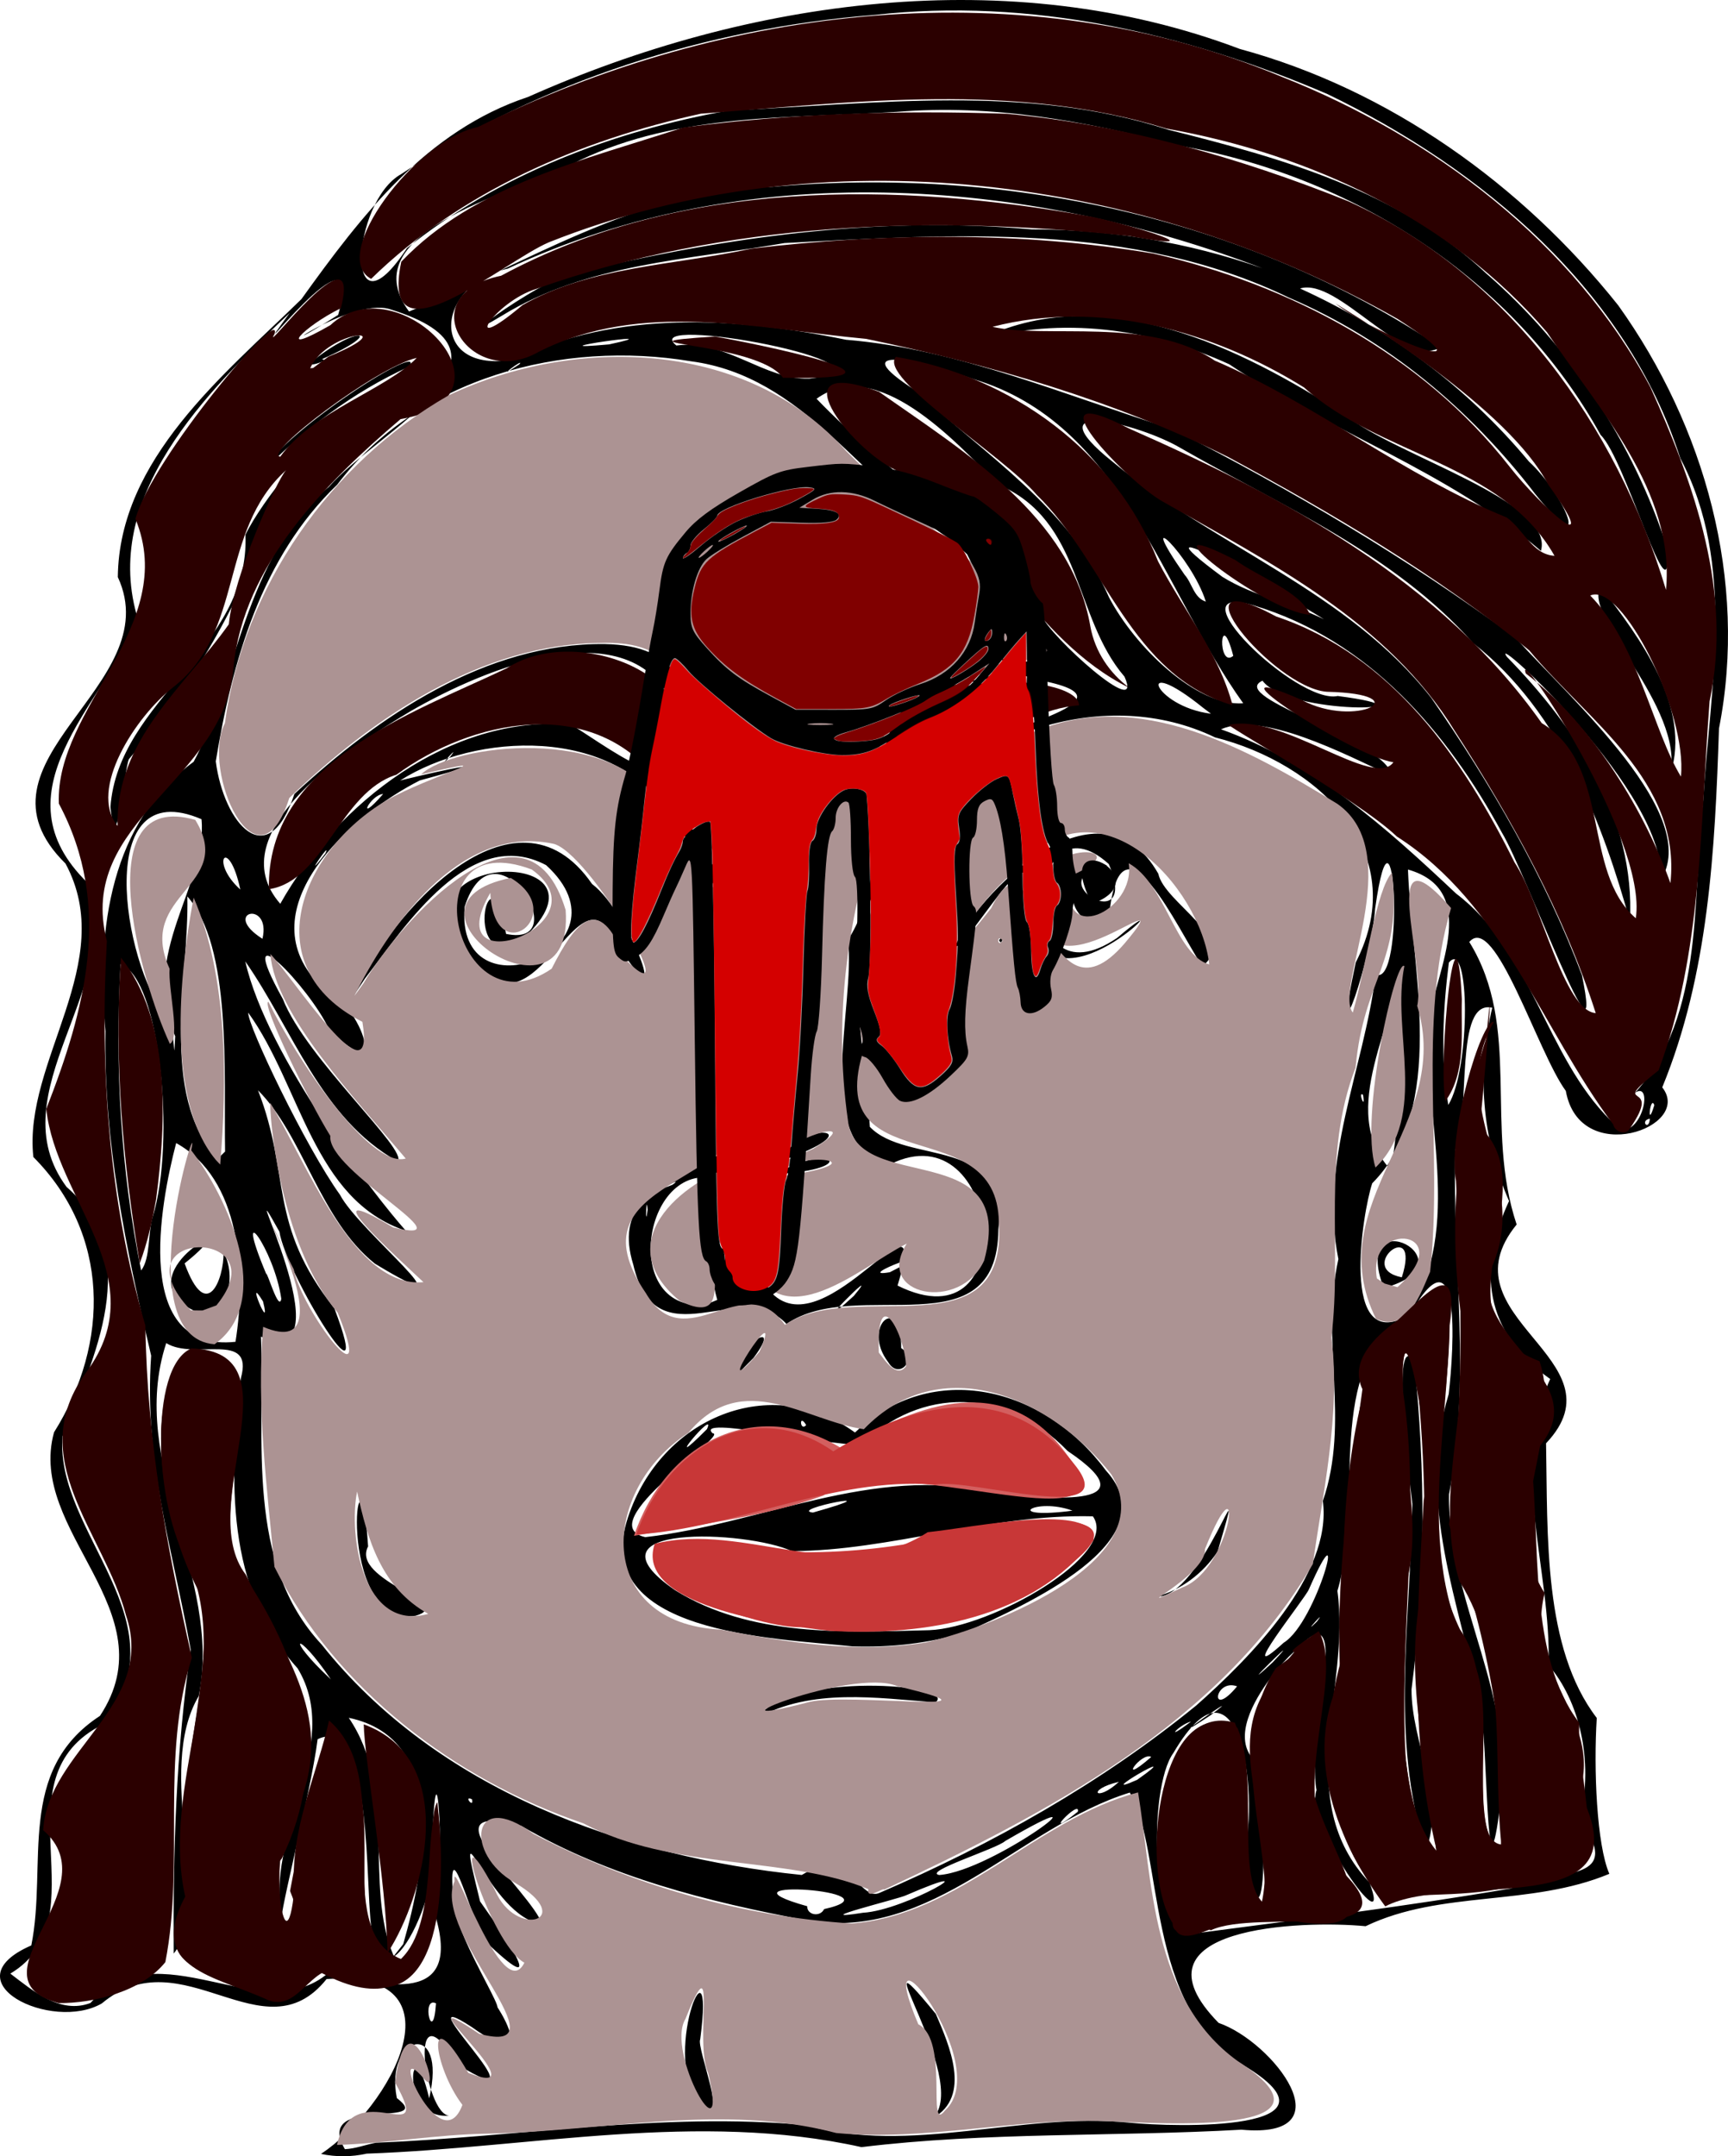 <svg xmlns="http://www.w3.org/2000/svg" width="965.193" height="1203.923"><path d="M244.167 1519.95c39.068-25.988 81.454-103 3.13-97.65-35.208 44.052-80.505-24.06-125.54 13.615-27.905 16.171-85.948-12.067-39.39-32.393 9.137-45.38-8.664-97.495 38.35-128.16 38.645-58.554-41.042-102.826-25.659-158.322 31.474-50.185 31.077-110.87-11.546-153.717-5.841-53.535 47.64-108.779 17.961-163.84-58.57-57.637 57.598-98.888 29.214-159.956.733-66.012 59.254-112.87 102.528-155.163 33.492-46.635 69.719-94.065 126.643-112.929 122.9-54.795 269.283-75.309 397.517-26.798 83.435 22.666 157.662 75.734 211.353 143.131 48.413 67.639 72.53 153.69 56.318 236.267-2.26 67.608-5.673 137.036-31.699 200.4 17.565 22.256-46.18 45.067-53.866 1.973-15.668-21.228-39.632-99.91-53.907-83.148 29.503 47.679 8.208 103.326 26.448 157.75-42.417 52.089 60.943 75.108 16.426 122.167.969 51.362-1.662 114.245 28.325 153.358-1.821 28.413-.039 70.919 7.025 87.02-44.334 18.46-93.858 8.96-136.151 29.247-35.29-3.433-134.976.078-82.092 53.984 30.644 10.598 72.405 65.156 12.714 59.627-70.657 4.014-142.107 1.193-212.183 9.74-91.316-20.329-184.41.372-276.424 3.639-8.356 1.881-17.116 1.917-25.495.159m30.781-6.278c79.922-3.137 160.1-17.288 239.96-9.803 58.569 16.836 120.377-7.45 180.476-1.406 26.25 2.721 125.735 5.036 64.218-31.944-55.811-31.113-44.29-119.844-63.668-152.331-61.711 19.114-110.385 83.552-180.44 71.318-55.403-10.372-110.267-24.179-159.408-52.7-57.138-15.442 5.53 36.904 11.5 54.657-29.348-2.925-50.677-77.729-34.553-12.494 14.993 21.034 39.59 57.523 2.24 21.595-8.634-16.46-21.336-66.752-16.837-19.266 3.7 26.043 49.427 89.401 5.17 37.476 11.33.375 50.633 63.127 4.807 30.354-41.491-27.1 45.964 54.31-8.12 20.779-28.8-47.79-18.022 28.564-4.491 28.613-28.646 3.078-21.376-53.596-11.203-9.594 10.555-44.91-25.097-35.412-18.061-.165 22.753 17.37-47.19-2.414-29.012 28.535 5.981-.277 11.584-2.528 17.422-3.624M585.839 1500c22.053-20.63-43.408-113.21 1.745-58.248 7.299 17.089 20.333 46.061-1.745 58.248m-128.892-7.829c-24.653-23.003 7.786-102.68-.951-36.162-2.328 4.146 16.89 51.774.95 36.162m-148.53-56.308c-8.687-4.197-1.63 24.791 0 0m-193-.197c37.647-42.268 95.35 15.09 132.742-16.686 31.354 6.804 75.48 18.828 59.627-32.925 5.988-21.944 1.14-106.856-1.34-44.102 8.392 27.496-30.804 110.67-34.912 43.59-2.115-26.36-.782-110.874-29.242-97.148-3.78 30.662-24.738 109.954-19.502 101.273-11.4-46.982 34.501-97.702 8.332-140.833-40.346-44.565-38.306-106.048-31.668-162.138 7.337-26.664-25.755-9.547-41.725-19.47-22.028 67.233 31.58 130.056 18.172 197.031-25.025 42.229 8.403 115.878-13.988 143.811-.385-57.8 1.204-112.391 9.5-169.638-10.276-57.03-26.213-105.073-22.103-164.18-13.962-59.596-26.657-119.485-25.52-181.163-5.47-57.582 3.43-117.11 49.244-150.423 23.762-43.749 28.03-114.896 75.468-153.415 27.38-31.606 117.065-73.922 34.05-99.335-22.71-6.885-76.553 33.46-28.805 3.24 17.509-60.347-59.604 43.464-27.03-1.137-46.366 43.972-106.24 102.877-84.569 171.755-20.398 47.475-80.6 95.787-28.146 146.675 21.378 57.79-51.06 116.758-11.96 169.563 43.63 38.133 15.282 95.8-2.245 139.292-4.302 54.203 68.149 103.305 23.009 160.631-61.473 30.07-.164 108.164-52.147 139.333 12.52 9.518 27.835 22.828 44.758 16.4m11.144-667.665c4.353-60.25 78.01-88.549 75.422-152.115 9.73-20.25 42.25-58.303 14.79-16.39-15.907 54.34-45.388 101.546-79.878 141.669-2.723 5.673-6.714 59.107-10.334 26.836m83.856-186.258c13.642-24.562 92.785-74.664 83.077-59.78-31.313 14.173-59.127 35.278-83.077 59.78m29-62.772c25.746-20.79 41.357-16.906 5.23-1.092 5.492.585-11.576 5.636-5.23 1.092m50.692 883.819c12.2-42.636 25.676-114.622-30.424-126.355 27.688 40.69 8.037 92.833 25.126 133.084zm443.542-6.146c58.503-7.727 117.294-14.982 174.974-24.899 29.814-11.852 63.328-2.818 38.69-39.204 8.093-32.716-.764-66.118-17.454-85.484 1.55-53.586-22.166-110.002.9-159.765-37.007-26.325-40.65-61.439-22.992-99.373-15.623-36.034-17.774-72.325-9.378-107.932-21.506-4.97-11.583 58.105-20.771 79.785-1.244 64.048 8.87 128.205-3.367 191.82-1.044 60.638 39.494 115.092 28.005 177.906-7.48 55.53-6.225-39.075-10.483-58.638-11.408-58.542-36.075-114.458-17.7-175.193 2.955-25.29 7.413-97.446-23.086-41.875-47.116 25.229-23.993 102.068-39.092 151.786 7.622 54.172-25.983 116.516 17.933 162.88 13.858 37.038-36.697-33.114-29.588-51.608-6.233-31.883 24.512-123.378-17.34-71.301 23.007-24.129-38.71 29.023-18.596 53.28 8.889 21.234 9.444 123.4-5.436 55.334 10.062-27.237-.018-123.683-38.57-58.1-14.47 19.633-13.16 109.338 13.351 100.58m127.647-46.144c-20.309-63.11-8.317-129.297-7.548-193.597-2.195-18.307-11.791-97.504 1.015-79.901 6.429 61.092 6.403 123.085-1.463 183.55-.12 29.898 19.21 60.773 7.996 89.948m-336.107 32.75c45.635-10.23-67.126-17.763-9.42-1.6-.216 4.949 7.227 6.244 9.42 1.6m21.726 2.033c23.9-1.302 74.488-31.505 24.087-9.765-3.46 1.877-57.768 15.08-24.087 9.765m9.41-11.164c62.937-27.128 123.559-61.215 176.746-104.576 29.347-25.952 76.178-72.873 70.694-114.14 15.419-44.787-1.581-88.955 8.684-135.086-10.94-54.091 14.094-105.626 20.851-158.915 16.716 7.768 10.407-112.989-.323-36.816-1.613 26.386-24.683 94.376-10.822 30.067 31.982-62.347-21.939-111.319-78.624-125.63-61.043-29.361-137.538-2.61-177.274 49.12-10.147 22.936 18.555-9.06-.323 15.146-34.747 43.923-18.288 102.242-15.19 153.184 20.493 21.643 77.537 4.437 71.775 57.278-.474 68.345-78.81 25.69-118.362 52.786-25.142-27.307-72.794 22.02-85.563-33.132-19.54-63.22 82.635-42.297 66.788-105.837 7.185-53.58-15.44-102.825-46.328-145.526-31.822-49.634-108.317-45.809-150.702-18.931 26.708-6.571 60.006-13.33 11.055-.06-38.625 19.438-96.267 71.256-56.974 113.283 23.51 9.162 41.764 61.618 6.077 25.397-10.591-22.978-54.873-69.224-25.64-16.6 12.846 32.98 70.746 84.983 64.01 90.563-42.83-23.955-58.382-73.448-85.01-111.6 12.17 53.538 73.258 132.078 89.707 150.416-51.864-17.247-58.538-80.89-88.063-121.798-.438 7.044 32.05 75 51.273 101.71 10.319 20.086 77.75 73.693 19.48 38.436-31-24.725-39.96-71.582-65.299-96.783 18.511 47.346 5.26 74.605 42.67 121.747 24.143 63.801-27.214-19.654-30.705-42.809-28.154-50.373 40.957 79.236-10.29 58.614 2.236 57.924-8.904 126.107 33.908 171.93 64.349 80.969 168.3 118.492 268.156 128.633 27.005-16.338 32.115 15.396 43.618 9.929m-68.308-97.703c17.997-26.057 112.739-18.796 99.367-8.596-32.984-2.496-68.964-8.029-99.367 8.596m53.036-39.862c-43.86-4.58-147.182-7.097-125.394-72.093 18.484-55.726 79.994-81.316 126.776-47.303 43.462-41.154 105.51-25.574 140.098 21.154 36.441 39.766-46.077 75.47-78.205 90.333-20.435 6.239-41.953 8.643-63.275 7.909m42.862-9.035c34.645-1.369 106.44-42.082 91.402-63.573-57.276-1.458-112.747 19.232-168.092 19.428-25.359-11.69-119.567-15.548-65.358 21.772 42.065 26.22 94.402 23.62 142.048 22.373m-56.237-46.973-4.975-.01zm-102.39-4.973c64.66-7.298 127.46-40.525 193.322-24.988 27.489 3.124 92.442 10.39 42.565-23.15-34.59-35.889-82.25-35.745-115.24-3.402-22.032.031-93.584-16.392-83.02-6.446 10.013.42-68.9 50.613-37.627 57.986m93.627-13.728c49.111-13.806-14.397-1.727 0 0m42.769.75h-2.95zm102.23-1.825c-20.78-7.548-38.989 4.522-2.873.389zm-86.25-6.182-2.44.048zm-117.921-39.313c6.022-13.05-28.021 28.055 0 0m63.672 5.975c-2.414-3.927-2.414 3.927 0 0m40.5-11.37-7.19 6.04zm-48.75 3.12c-4.167-7.078-3.485 3.992 0 0m-218.25 106.483c-46.3 6.67-31.4-114.606-26.44-38.728-10.054 18.848 49.947 32.092 26.44 38.728m413.5-10.58c26.271 1.254 53.19-88.91 34.54-25.262-8.044 12.1-20.409 21.557-34.54 25.263m-233-124.995c-1.773-15.383 25.795-31.653 8.315-8.375zm83.63-5.96c-15.526-20.252 7.335-39.378 7.191-7.92 9.522 5.846-1.206 17.99-7.191 7.92M262.17 873.671c19.857-45.786 90.236-125.358 133.419-62.776 21.637 16.127 47.26 87.3 11.45 29.31-20.82-40.115-44.724 65.74-80.572 9.038-48.146-56.98 87.326-60.5 30.998-8.181-35.416 23.884-19.593-57.446-9.93-2.315 39.681 8.319-6.496-66.787-23.097-15.238-5.83 63.612 96.268 23.124 45.467-23.159-42.357-22.416-78.281 33.539-101.221 63.407zm474.246-16.89c-13.65-20.423-44.645-89.314-51.64-31.403-24.472 24.624-32.071-41.167-1.445-24.65-40.615 7.155 19.085 41.49.86-.99-46.202-41.83-53.817 81.195 4.726 41.21 44.354-37.794-40.894 53.35-48.613-14.687 4.369-54.89-25.981 9.586-45.694 24.838 17.78-38.46 85.039-102.576 117.26-45.94 3.307 16.199 44.526 36.449 24.546 51.622m-113.5-14.531c3.156-4.357 1.539 4.13 0 0m-132.174 527.592-6.917-1.763zm98.752-5.631c30.1-2.144 102.043-56.905 36.844-18.976-4.539 4.275-46.29 17.204-36.844 18.976m77.422-35.35c1.805-7.857-22.526 17.912 0 0m-338.397-6.907c-5.16-2.49 1.26 5.525 0 0m361.347-9.777c-18.534 4.362-12.88 11.913 0 0m10.19-1.114c30.364-21.448-27.302 12.089 0 0m7.86-12.755c-5.446-3.224-19.963 17.375 0 0m22.265-19.8c-6.767 1.7-16.171 12.327 0 0m10.84-3.458c25.138-19.188-34.887 22.903 0 0m14.86-16.18c-12.739-4.608-15.686 18.9 0 0M249.703 1255c-19.427-28.72-26.253-24.403 0 0m525.952-9.422c21.866-23.253-25.372 23.377 0 0m6.245-11.065c18.768-11.521 36.947-81.797 14.056-29.768-1.859 4.834-43.213 56.278-14.056 29.768m18.516-11.763c6.73-8.831-9.619 9.561 0 0m-604-156.25c6.182-38.607 2.758-91.112-33.14-110.957-8.888 33.944-24.727 117.11 33.14 110.957m-27.545-19.885c-31.194-20.696 37.098-54.4-.876-23.895 12.417 34.105 21.975 8.473 21.761-6.077 8.656 14.89.307 44.647-20.885 29.972m682.21 5.385c32.27-49.967 7.862-111.936 12.138-166.806 4.714-26.92 28.078-71.015-11.908-82.38 2.189 56.724 22.096 132.702-19.963 175.192-5.466 16.357-18.283 95.376 19.733 73.994m-13.298-15.522c-19.27-50.99 51.983-14.113 0 0m10.097-5.978c11.162-34.896-26.54-5.232 0 0m-636.085 13.465c-10.642-17.464 5.128 20.293 0 0m329.983-3.079c18.29-21.832-30.563 27.888 0 0m-76.263 2.223c-11.911-41.534 25.044-38.75 30.447-3.817 30.71 31.418 89.817-67.536 70.25-4.18 71.468 35.473 57.85-98.73-4.171-67.691-44.69-8.627-18.965-89.218-23.517-125.291 26.443-41.305 5.686-98.408 32.502-132.777 28.018-16.45 57.412-6.293 53.386-24.987 60.555 15.563-11.734-51.567-28.836-66.003-49.403-31.735-81.73-91.027-144.66-99.31-71.829-11.965-152.258 8.898-197.692 68.888-42.333 40.575-58.605 98.394-67.82 154.477 4.44 34.52 28.984 63.434 43.925 18.207 46.956-43.535 107.098-84.414 173.288-83.72 84.618 1.756 14.884 95.1 68.58 129.967 31.085 49.361 38.956 123.882-1.15 170.412-44.639-19.082-60.946 72.705-11.207 68.55zm32.9-70.293c30.728-18.228 47.838-2.46 0 0m3.929-8.993c7.68-19.046 48.557-17.99 7.336-1.454 3.169-1.215-15.231 6.2-7.336 1.454m-280.34 78.677c-3.959-27.901-27.54-59.478-8.42-13.884.52-1.473 7.073 21.567 8.42 13.884m339.912-14.843c35.463-17.774-22.373 3.909 0 0m-411.572-31.5c12.615-41.682 4.026-132.565-18.146-140.548-3.194 56.918.114 115.368 11.51 171.08 5.37-6.974 3.665-21.59 6.636-30.532m320.072 21.865c-5.382-7.61-3.283 15.213 0 0m-43.819-25.202c-.674-10.57-1.462 12.39 0 0m4.946-11.32c3.163-4.585-7.088 6.406 0 0m9.008-2.71c7.78-5.537-13.501 5.668 0 0m400.887-8.552c8.982-35.035 1.982-131.99 6.438-120.226-2.294 38.053-36.646 87.007-6.438 120.226M190.6 960.27c-.76-44.635 3.825-114.207-21.067-142.44 1.039 45.89-16.112 109.78 16.758 146.671zm783.721-12.692c11.331-5.213 13.186-33.681-1.517-14.607 45.114-43.12 36.85-111.83 43.424-168.632 3.794-63.683 18.597-131.716-12.824-191.233C973.36 479.34 892.445 411.468 806.4 369.862c-79.496-34.145-166.154-53.988-252.954-44.22-93.2 7.38-186.826 36.785-264.392 88.827-28.18 15.597-32.233 95.147 3.128 41.427 51.028-41.084 115.768-65.57 179.778-76.858 81.817-3.675 165.88-15.055 245.547 10.726 63.423 15.9 128.66 34.14 177.575 80.281 46.748 40.6 82.364 94.932 101.102 153.521 2.729 44.508-23.209-49.85-37.263-63.41-48.36-87.63-139.241-145.036-236.764-161.783-51.16-13.55-103.136-22.956-156.313-18.604-59.766 3.643-121.616.643-176.998 26.968-32.321 17.466-129.287 38.651-95.503 84.507 62.202-24.719 127.81-68.71 201.806-69.5 129.876-11.801 265.193 16.527 374.337 89.427-20.52 12.91-57.229-39.242-78.456-32.783C840.516 500.899 884.03 533.133 918.88 575c20.679 19.016 35.663 58.078 3.495 18.095-36.453-47.505-82.468-85.995-137.62-109.635-87.443-42.322-187.606-35.426-281.694-30.43-53.65 9.393-110.2 11.398-157.816 40.549-35.298 21.512 36.986-32.525 55.107-27.13 78.948-18.005 159.79-28.33 240.825-21.062 44.032.004 87.28 7.184 128.865 21.719-133.323-51.143-289.942-61.652-421.495.19-41.162 9.021-44.318 59.04 3.27 50.741 58.218-27.728 123.992-23.65 185.618-11.022 62.498 5.11 122.239 31.165 182.388 49.871 66.591 34.043 131.413 72.275 191.461 116.47 31.9 35.215 104.658 99.555 81.01 135.598 5.359-47.228-96.59-140.452-85.79-124.968 38.948 39.832 71.828 89.954 68.809 147.78-14.866-53.513-38.431-116.965-87.661-155.426-44.253-49.975-106.952-76.495-163.604-109.021-22.543-13.316-84.078-29.074-37.415 8.055 56.77 47.102 130.914 71.844 177.667 131.569 33.33 48.165 63.422 99.732 84.19 154.891 13.45 65.224-31.569-57.99-44.644-79.521-30.586-56.278-74.393-107.646-138.627-126.959-47.27-14.065 24.04 55.546 46.867 50.57 62.708 8.148-27.143 11.48-42.029-8.547-20.389 9.367 69.15 32.68 72.406 53.353-27.262-12.813-72.53-36.399-95.577-26.215 51.598 18.44 91.878 54.594 131.255 91.67 43.04 32.619 49.7 90.49 86.53 126.895zm23.512-197.872c7.898-37.642-49.126-88.209-38.948-104.662 21.86 27.982 51.078 67.524 38.948 104.662M925.59 624.905c-51.604-44.409-117.908-66.6-174.138-104.22-43.482-19.95-94.185-27.014-140.536-13.193 69.115-35.084 146.853 3.77 205.762 41.82 27.677 22.424 116.84 47.939 108.912 75.593M872.11 944.519l-.067 2.952zm114.307-2.583c-5.81 1.036-.485 7.265 0 0M824.079 939l-.048 2.44zm49.747-4.75c12.488-20.002 12.198-93.986.324-79.465-3.306 26.192-4.694 53.38-.324 79.465m115.09.125c-2.149-6.327-4.517 14.837 0 0m-162.705-5.769c-3.13-2.461 1.63 9.878 0 0m-663.466-32.73c-20.427-45.86 18.204-84.483 14.688-121.153-60.745-26.154-44.266 80.058-19.534 110.69 5.269 6.094 3.805 30.302 4.818 10.938zm48.73-54.387c5.162-21.945-23.674-15.053 0 0m9.951-19.548c31.977-56.809 95.12-105.348 162.255-100.16 25.28 15.364 73.34 54.688 59.164-6.567-22.535-60.734-107.628-24.452-148.306-1-31.893 19.015-108.424 67.314-73.113 107.727M199.122 814c-6.56-30.556-17.626-15.902 0 0m47.519-20.161c4.15-8.83-14.59 18.966 0 0m350.776-50.74c13.612-19.035 112.748-34.083 46.504-46.32-43.865-18.201-113.538 51.476-70.996 67.764 8.014-7.298 14.466-16.618 24.492-21.445m-318.527 17.55c-7.15.28-15.827 18.083 0 0m37.527-20.899c6.73-8.831-9.619 9.561 0 0m306-7.5c1.197-4.299-7.194 5.777 0 0m114.405-19.795c-38.777-31.274-28.095-.72 4.467 3.37zM759.3 710c-45.409-63.232-67.414-156.415-150.923-181.097-25.851-9.306-75.916-21.451-31.219 7.029 38.442 35.985 85.247 64.847 107.188 114.923C698.722 678.438 733.18 711.88 759.3 710m-66.31-14.864c-28.692-33.341-23.144-87.102-70.6-107.291-24.565-24.911-67.803-72.202-101.416-47.885 40.359 41.913 90.283 73.915 125.812 121.089 3.714 10.744 57.614 59.647 46.204 34.086m60.746-11.636c-7.563-28.852-8.958 7.545 0 0m50.68-20.419c-20.94-13.197-114.934-66.772-56.726-23.67 17.593 10.9 38.346 14.685 56.726 23.67m-66-9.864c-8.273-25.848-41.163-56.872-11.822-14.921 4.164 4.607 5.098 12.828 11.822 14.92m-221.5-124.48c60.45-7.555-97.402-36.947-74.245-18.514 27.69-3.512 49.226 19.344 74.245 18.513m-162-7.962c4.07-4.704-16.922 11.26 0 0m50.198-11.17c40.772-8.714-48.445 4.398 0 0" style="fill:#000" transform="translate(-64.88 -317.314)"/><path d="M833.467 1053.699c-32.35-65.498 43.529-107.882 23.014-174.746 5.14-23.716-22.883-102.528 18.903-54.65-19.041 64.37-4.324 135.727-11.695 203.1-5.115 11.84-12.73 34.361-30.222 26.296m11.996-17.712c35.074-31.554-17.352-38.583-11.51-4.85l4.383 2.854zM185.571 965.114c-31.785-37.796-16.816-124.012-12.519-146.6 19.457 45.03 18.56 103.498 14.83 149.04z" style="fill:#ac9393;stroke-width:.899" transform="translate(-64.88 -317.314)"/><path d="M184.727 1067.877c-49.988-3.778-6.902-137.308-13.03-108.277 20.222 25.955 46.77 84.12 13.03 108.277m1.024-21.713c35.958-43.936-58.101-43.486-14.264 2.798l6.483.054zM159.771 900.15c-16.665-35.7-46.507-142.313 14.177-125.06 22.936 37.311-33.578 40.886-14.33 83.13-.897 11.312 6.119 38.542.153 41.93M833.176 969.204c-9.11-27.814 11.259-117.377 16.134-112.456-7.464 36.362 13.706 83.498-16.134 112.456" style="fill:#ac9393;stroke-width:.899" transform="translate(-64.88 -317.314)"/><path d="M565.44 744.362c-11.234-57.492 102.411-52.215 102.14-33.196-38.094 2.278-85.185 47.266-102.372 52.835zM695.881 701.492c-54.865-26.975-78.744-90.946-130.975-121.859-25.113-12.002-66.491-64.78-9.089-43.59 47.361 33.423 107.418 69.525 118.116 131.116 2.482 13.829 10.69 26.09 21.948 34.333" style="fill:#2b0000;stroke-width:.899" transform="translate(-64.88 -317.314)"/><path d="M753.338 711.091c-57.046-16.777-70.953-80.236-109.434-117.54-18.505-21.883-89.11-65.582-78.576-76.997 64.221 10.84 122.226 52.666 146.355 114.108 13.8 26.583 34.035 51.395 41.655 80.43" style="fill:#2b0000;stroke-width:.899" transform="translate(-64.88 -317.314)"/><path d="M965.977 945.18c-40.266-53.745-61.621-122.891-120.88-160.798-21.832-21.017-100.993-64.707-93.355-62.394 29.587-6.374 80.523 36.147 91.442 20.932-23.08-3.331-112.113-61.584-51.125-34.74 30.17 16.164 66.578-3.382 13.924-4.622-30.234-2.197-89.218-74.81-28.296-42.034 64.856 21.764 104.103 79.05 133.146 137.288 15.283 23.196 27.418 82.758 45.369 84.169-17.91-55.8-46.652-107.863-78.645-157.377-37.508-61.128-102.988-93.988-163.152-128.2-20.378-11.335-76.907-70.856-18.78-40.779 86.635 38.163 174.512 85.278 230.398 164.422 39.391 23.972 22.105 82.466 52.55 108.964 6.873-44.384-68.078-155.521-61.401-136.631 38.265 29.132 67.234 79.09 80.74 117.042 6.133-57.094-46.394-90.94-78.855-129.978-51.658-42.142-109.685-76.38-168.333-108.057-63.557-31.449-133.031-51.563-202.044-65.874-60.658-5.58-125.566-21.883-182.927 7.266-38.428 22.005-72.64-31.984-20.984-42.503 100.33-54.138 220.905-52.763 330.37-32.856 24.14 5.122 71.148 19.853 20.715 10.708-110.68-11.954-225.598-8.005-331.164 29.386-24.18 7.353-43.635 39.223-7.94 9.145 38.053-21.682 85.158-22.204 128.057-31.551 74.242-8.772 150.326-9.615 224.159 2.768 76.474 17.239 150.153 56.488 199.025 118.901 17.98 23.024 53.416 54.325 21.66 10.129-22.377-42.847-104.232-92.085-118.843-101.156 21.504 17.142 91.947 45.647 34.737 8.66-141.343-80.114-321.25-103.599-474.067-42.81-25.569 10.839-95.111 70.89-82.45 10.829 40.945-42.955 102.755-56.935 157.406-74.875 59.605-7.896 120.49-9.767 180.74-7.712 65.572 6.067 130.051 24.46 190.975 48.917 88.981 40.44 149.7 125.107 177.291 216.928 5.138-55.008-37.745-101.047-66.495-143.889-53.974-62.935-132.03-99.422-212.557-113.69-84.486-26.117-173.61-14.834-260.007-8.314-67.531 14.79-133.963 43.202-184.198 92.218-23.945-12.796 24.744-77.723 59.603-84.746 137.773-68.332 304.808-88.281 449.143-28.016 84.149 33.286 162.956 92.595 205.832 173.36 24.71 54.892 45.991 114.387 33.02 175.3-5.314 69.037-3.935 140.234-28.495 206.047-29.839 23.588 3.722 3.948-16.07 32.508-2.269 4.128-8.495 1.678-9.239-2.286m37.804-194.266c3.656-35.419-32.883-109.122-50.65-101.08 26.535 26.973 35.22 75.99 50.65 101.08m-70.618-123.277c-29.456-51.944-97.704-55.86-139.873-93.973-51.104-31.782-114.497-49.275-174.02-33.881 29.807 6.938 87.315-5.905 124.108 18.866 56.833 24.392 105.855 64.313 163.024 87.577 9.302 6.41 14.288 20.771 26.761 21.41" style="fill:#2b0000;stroke-width:.899" transform="translate(-64.88 -317.314)"/><path d="M796.574 660.565c-25.825-1.59-99.487-60.242-41.57-30.49 12.434 9.118 36.76 17.889 41.57 30.49M502.214 528.23c-14.356-20.353-103.077-18.764-38.105-23.034 19.149 3.292 127.39 24.866 38.105 23.035M215.1 813.802c-1.667-70.484 79.777-98.153 132.752-123.33 43.73-28.571 131.047 13.411 83.168 61.091-36.622-45.94-102.561-32.534-144.677-1.713-31.764 9.955-40.225 59.28-71.243 63.952M719.84 1391.113c-19.859-32.109-6.124-130.902 36.192-109.104 12.884 29.712-2.11 85.923 15.767 98.869.323-43.082-20.85-91.578 5.76-132.22 25.008-17.536-7.194.24 23.877-20.56 16.153 27.566-22.597 96.968 14.013 135.014 40.265 40.52-48.3 19.55-74.307 32.003-3.82-3.66-21.201 6.495-21.303-4.002" style="fill:#2b0000;stroke-width:.899" transform="translate(-64.88 -317.314)"/><path d="M720.326 1390.661c-16.72-35.29-7.73-123.71 34.29-111.488 13.776 33.04-2.362 82.32 14.503 102.645 11.703-46.577-27.116-92.86 11.321-131.875 34.198-51.431 25.585 20.313 17.172 45.306-10.881 38.996 64.9 109.768-13.158 94.02-22.105-16.236-61.214 25.035-64.128 1.392" style="fill:#2b0000;stroke-width:.899" transform="translate(-64.88 -317.314)"/><path d="M838.638 1381.733c-26.572-35.896-46.09-84.174-25.075-127.214-2.99-54.343 4.86-107.458 12.322-161.566-13.132-27.612 41.664-50.98 48.219-55.02 3.674 69.956-22.417 143.09 14.32 208.855 12.652 26.334-4.992 98.093 15.05 100.42-5.131-49.424 4.341-102.692-23.479-147.198-15.111-49.789 7.949-100.905.54-151.641-6.657-51.509-1.47-101.84 14.447-151.245 7.148-72.67-6.078 88.079-4.244 48.825 39.95 34.73-27.656 108.473 34.077 131.392 13.759 42.086-23.383 88.818 2.835 129.46-11.533 46.92 32.501 69.305 19.517 111.252 38.49 73.88-70.45 43.752-108.529 63.68m28.82-30.698c-15.708-64.578-11.056-130.67-7.361-196.167 6.685-22.912-13.704-125.773-11.522-60.614 10.262 68.342-2.633 136.788 1.499 205.162 2.182 17.993 5.585 37.172 17.383 51.619" style="fill:#2b0000;stroke-width:.899" transform="translate(-64.88 -317.314)"/><path d="M837.421 1377.567c-35.46-39.57-36.124-93.832-21.135-141.31-3.182-57.144-.506-120.935 20.872-174.552 17.517-13.013 43.902-50.56 37.433-4.416-.625 56.931-20.117 115.131 5.732 169.744 24.615 34.425 1.954 110.787 22.592 124.074 5.669-62.528-9.094-123.51-28.67-182.669 8.035-63.27 7.447-127.682 3.877-191.768-4.915-26.195 14.254-90.38 21.162-88.799-27.747 48.357 22.937 89.597-2.654 140.097-7.718 42.006 64.914 61.182 23.343 102.308 5.704 49.888-1.768 111.238 27.014 148.975-1.885 37.499 24.44 93.476-29.525 88.401-26.112 10.166-58.662 5.756-80.04 9.915m29.774-25.592c-4.319-50.185-19.492-99.423-7.388-150.073 2.168-47.54-.485-95.226-6.58-142.399-16.5 44.215 8.542 92.665-2.122 139.282-3.22 51.773-8.217 106.32 12.894 155.265l2.593-1.683zM872.205 932.18c-4.198-22.57 6.04-123.898 9.212-56.872-.557 18.921 2.51 40.676-9.212 56.873M97.614 1435.73c-51.503-13.942 29.547-63.703-8.639-96.565 2.673-44.605 63.237-69.62 46.32-119.847-12.08-46.18-58.062-87.788-21.86-136.352 38.05-52.022-17.42-95.79-22.705-146.498 21.484-54.99 37.564-113.247 7.027-170.456-2.24-53.672 67.44-99.224 42.76-159.006 9.322-33.913 82.222-120.169 77.752-103.275-8.601 14.447 49.091-62.432 37.015-14.336-20.828 10.21-37.469 27.65-5.878 9.476 37.682-35.171 110.774 40.215 39.204 52.464-42.02 35.747-87.759 81.566-93.298 138.393-4.579 63.904-88.2 85.412-70.735 153.007-4.052 72.315 1.13 145.115 21.494 214.664 1.055 65.432 11.804 122.831 25.979 185.47-17.682 56.158-3.907 114.18-14.811 169.988-12.875 16.144-39.854 23.08-59.625 22.873m32.953-657.268c-1.287-48.195 37.998-78.26 62.126-112.607 2.601-26.744 26.448-79.825 31.975-86.02-37.915 34.339-22.82 90.102-63.311 121.398-20.489 16.06-47.485 56.93-30.79 77.229m90.835-206.144c18.179-25.212 59.38-37.607 76.26-55.189-22.708 5.253-86.462 53.835-76.26 55.19m26.922-55.866c44.019-17.968-.364-15.32-10.188 6.46l1.635-.13zM281.307 1407.773c-.546-39.216-12.97-108.567-13.25-127.678 54.174 19.784 33.829 96.26 13.25 127.678" style="fill:#2b0000;stroke-width:.899" transform="translate(-64.88 -317.314)"/><path d="M214.702 1434.102c-29.791-13.802-67.984-17.274-46.375-57.865-13.96-62.638 27.348-127.42 1.814-186.402-18.888-29.89-22.487-109.495 1.652-119.623 61.464 1.857.947 88.108 30.396 126.317 21.977 46.2 51.298 80.542 27.973 132.778-17.33 17.447-5.855 95.354-.788 42.276-3.008-31.32 13.253-65.744 19.277-93.628 38.77 33.242-.62 116.726 40.166 133.145 21.078-19.977 12.584-75.673 20.682-82.965 4.954 41.2 2.953 128.47-59.015 88.663-13.548 2.073-20.326 23.134-35.782 17.304" style="fill:#2b0000;stroke-width:.899" transform="translate(-64.88 -317.314)"/><path d="M211.107 1431.925c-23.478-14.163-64.523-13.347-41.558-50.623-11.025-58.347 13.018-114.208 9.379-170.214-23.573-38.928-36.86-116.764-6.403-139.89 58.858 2.53-.02 90.147 29.853 127.461 31.9 48.191 46.924 100.748 19.847 156.468-21.44 24.384 21.1 57.798 4.67 18.023 5.195-26.91 23.17-133.53 37.62-59.944 11.344 27.033-9.207 106.51 26.48 99.034 17.486-21.148 12.527-81.728 18.172-88.695 5.316 50.222 2.9 131.247-64.877 95.223-10.174 5.817-19.636 22.106-33.183 13.157M142.938 1022.614c-9.492-56.24-14.487-113.835-10.48-170.62 27.67 34.901 25.507 90.725 19.576 135.165-2.158 12.009-4.761 24.019-9.096 35.455" style="fill:#2b0000;stroke-width:.899" transform="translate(-64.88 -317.314)"/><path d="M419.006 1174.818c17.482-52.033 68.045-78.26 116.03-48.78 42.916-25.213 93.366-44.942 128.005 6.645 34.397 50.381-103.84-7.907-138.261 19.664-33.439 12.124-70.503 16.09-105.774 22.47" style="fill:#d35f5f;stroke-width:1.271" transform="translate(-64.88 -317.314)"/><path d="M528.957 1227.938c-31.521-3.455-110.13-14.739-98.354-48.668 50.846-12.658 103.833 24.985 152.453-6.454 25.942-2.702 94.437-17.174 92.637 4.472-34.163 43.773-94.541 53.541-146.736 50.65" style="fill:#c83737;stroke-width:1.271" transform="translate(-64.88 -317.314)"/><path d="M515.61 1225.662c-25.128 3.41-125.003-33.925-63.406-47.924 55.395 11.12 107.87 6.693 161.156-7.257 27.383-4.91 95.279-11.664 43.915 24.258-39.404 31.537-93.241 35.946-141.665 30.923M420.277 1174.138c16.935-48.7 65.197-77.701 110.024-46.465 44.061-27.012 97.347-41.067 134.548 7.06 29.077 35.604-57.8 7.533-77.81 11.469-57.274-4.285-109.756 24.064-166.762 27.936" style="fill:#c83737;stroke-width:1.271" transform="translate(-64.88 -317.314)"/><path d="M444.408 1043.56c-41.879-34.726 6.785-70.037 35.047-76.667 34.45-59.658 16.195-137.182-26.402-187.898-12.98-38.13 15.484-105.173-52.362-102.68-66.84.36-127.624 41.599-174.226 86.555-17.622 55.471-49.625-15.245-35.974-41.74 10.32-76.19 58.823-145.226 125.054-183.117 71.102-33.51 166.757-31.037 222.021 31.182 37.299 37.637 83.91 65.757 112.14 111.206-5.142 12.902-41.038-2.849-22.518 11.675-46.11 2.898-85.235 28.685-69.658 78.864-18.857 55.528-27.426 113.169-19.044 171.738 4.327 42.715 95.099 8.248 76.124 78.398-13.143 29.137-61.835 19.82-43.26-9.38-26.823 13.358-77.068 60.447-90.792-2.136-34.635-10.257 3.132 53.382-36.15 34m57.238-69.496c62.549-9.04.2-15.21 0 0m17.522-15.372c34.733-21.298-25.903-2.276-14.158 6.12l5.872-2.296z" style="fill:#ac9393;fill-opacity:1;stroke-width:1.271" transform="translate(-64.88 -317.314)"/><path d="M549.93 1372.148c-44.342-18.693-109.863-10.295-159.22-36.787-71.706-24.35-138.483-75.115-172.527-143.191-4.187-44.527-10.125-89.264-6.326-134.033 54.794 23.36-21.973-107.186 17.092-32.145 4.267 22.852 46.823 78.71 24.558 24.266-29.933-35.367-37.476-99.755-37.74-117.27 20.277 33.249 46.655 103.848 85.637 100.211-14.398-13.679-65.757-59.732-16.89-30.535 44.202 10.543-37.298-31.525-35.119-51.113-12.103-19.431-38.698-74.015-34.606-74.916 15.545 31.69 56.73 93.288 76.719 87.544-27.756-32.88-73.221-80.899-75.584-114.172 11.764 11.927 59.2 85.372 51.383 37.854-60.524-30.879-34.395-95.38 13.407-123.617 23.606-13.523 71.873-26.862 19.37-14.556 17.68-16.75 106.558-28.001 134.173 17.024 35.435 47.03 59.173 102.654 49.862 162.435.137 51.917-102.938 45.104-58.489 110.165 22.15 37.623 54.822-15.176 77.653 17.703 39.696-26.68 124.572 16.58 119.497-57.481-.852-62.94-99.404-21.273-75.366-96.517-10.266-42.517 6.072-96.585 25.717-122.96-21.114 4.014 43.365-51.89 68.612-53.779 58.829-25.631 120.582 9.602 169.996 39.76 39.631 27.402-2.174 103.193 8.762 116.627 7.46-25.78 13.121-68.786 21.916-78.134 5.854 49.955-15.847 58.897-20.36 108.859-18.98 49.042-7.334 100.1-13.516 150.789 5.519 42.307-5.33 89.574-10.315 126.347-52.224 89.427-149.025 139.31-239.5 181.866-.294-1.408-10.172 6.046-8.796-.244m-32.926-104.567c21.294-5.256 118.393 7.689 49.102-8.786-25.34-10.908-117.46 26.786-49.102 8.786m64.704-33.149c40.073-9.337 133.008-46.56 103.835-94.01-33.614-42.668-94.916-69.965-138.146-25.11-32.256-4.504-67.873-34.293-97.995 2.017-49.52 31.987-52.599 106.308 18.132 109.883 37.367 7.256 76.204 13.356 114.174 7.22m-277.607-16.012c-26.21-14.671-33.914-41.272-39.751-68.298-4.895 24.37 3.13 78.478 39.751 68.298m421.02-14.68c28.478-10.475 35.46-78.178 12.805-21.47 1.122 14.837-48.273 38.016-12.805 21.47m-236.04-131.664c15.678-36.154-30.99 35.814 0 0m81.857 8.097c-.277-17.132-16.744-48.714-15.185-7.666 3.058 3.74 9.886 14.774 15.185 7.666M267.915 866.347c20.59-34.985 91.098-112.82 112.91-40.913 5.082 72.23-105.061-2.862-30.667-17.942 33.278 19.991-9.263 52.81-11.414 8.328-30.665 52.745 65.904 17.601 23.152-13.028-69.382-26.105-42.914 92.633 11.107 55.393 13.287-26.11 26.5-42.985 40.86-5.501 35.708 36.012-20.467-60.84-40.277-64.333-53.007-10.939-92.478 48.278-110.737 85zm472.399-10.559c-4.832-43.444-62.503-106.785-106.748-53.252-25.187 17.8-55.074 73.012-15.008 21.776 25.443-52.492 28.617 73.225 74.51 19.712 35.22-41.902-47.06 38.137-47.733-21.99-6.607-37.242 60.945-33.876 17.536-15.704-7.711 40.362 36.621 19.736 32.452-7.034 20.564 11.323 26.059 51.053 44.99 56.492m-115.388-13.274c-3.248-4.56-3.248 4.56 0 0" style="fill:#ac9393;fill-opacity:1;stroke-width:1.271" transform="translate(-64.88 -317.314)"/><path d="M253.12 1514.92c9.046-40.892 54.894 5.184 32.446-34.782 6.814-54.062 27.248 11.272 16.134-2.17-21.73-25.564 9.228 47.274 21.469 14.592-15.989-20.817-21.333-60.585 3.26-17.894 43.869 17.506-42.833-54.499 6.055-21.815 50.157 13.319-26.97-56.112-13.7-85.195-2.025-18.208 26.783 70.528 38.99 45.51-19.071-10.073-45.231-95.168-16.467-40.56 11.707 27.744 46.393 16.632 10.978-4.183-28.018-15.898-24.384-53.01 10.606-27.18 54.822 28.68 116.111 46.1 177.73 50.043 60.69-4.694 102.794-58.235 159.95-73.196 8.047 48.806 7.406 115.13 55.518 149.925 64.411 41.802-42.327 34.93-73.12 33.648-50.218-1.931-101.347 11.314-150.97 6.618-63.59-16.808-130.57-.735-195.313.35-27.914.483-56.21 5.473-83.566 6.29m339.626-19.258c28.255-25.544-43.36-115.095-14.93-48.1 17.561 8.937 4.42 61.81 14.93 48.1m-132.334-20.997c-7.909-16.835 5.662-75.903-12.654-30.12-11.443 18.67 24.936 81.461 12.654 30.12" style="fill:#ac9393;fill-opacity:1;stroke-width:1.271" transform="translate(-64.88 -317.314)"/><path d="M674.836 821.94c-24.155-46.592 39.478-14.12 0 0" style="fill:#000;fill-opacity:1;stroke-width:.449" transform="translate(-64.88 -317.314)"/><path d="M1052.51 717.964c-1.715-.87-3.534-2.48-4.042-3.58s-1.617-3.342-2.464-4.982c-.848-1.64-1.54-4.155-1.54-5.588 0-1.434-.537-2.938-1.193-3.343-2.6-1.607-3.191-15.093-3.984-90.754-.819-78.201-.838-78.627-3.26-72-1.341 3.667-2.948 7.867-3.573 9.333-.624 1.467-2.387 6.166-3.918 10.442-3.988 11.14-6.334 15.231-10.18 17.752-3.162 2.071-3.535 2.069-5.64-.034-1.97-1.97-2.234-5.469-2.103-27.873.142-24.313 1.045-33.897 4.484-47.62 1.56-6.225 4.11-21.793 6.77-41.333.85-6.234 2.096-14.334 2.77-18 .675-3.667 1.712-11.167 2.304-16.667 1.247-11.595 2.206-14.107 9.105-23.876 3.7-5.238 8.804-9.71 18.67-16.355 12.57-8.467 14.351-9.255 23.996-10.606 12.136-1.701 11.636-1.7 23.763-.105 6.244.822 13.238 3.062 21.079 6.752 6.453 3.038 12.245 5.523 12.87 5.523s4.374 3.162 8.333 7.027c6.368 6.217 7.456 8.097 9.455 16.333 1.242 5.119 2.257 10.365 2.255 11.658 0 2.352 2.518 7.701 4.247 9.01.505.382 1.332 16.882 1.838 36.667.506 19.784 1.443 36.982 2.082 38.218.64 1.235 1.162 5.285 1.162 9s.6 6.754 1.334 6.754c.733 0 1.333 1.165 1.333 2.588s.6 2.959 1.333 3.412c.734.453 1.334 3.296 1.334 6.317s.73 7.51 1.62 9.975c1.272 3.518 1.272 5.04 0 7.077-.89 1.427-1.62 4.813-1.62 7.524 0 4.596-3.688 17.382-6.923 24-.778 1.592-1.032 4.931-.565 7.421.696 3.71.267 5.075-2.379 7.56-4.36 4.098-8.103 3.232-8.234-1.905-.056-2.183-.481-4.87-.945-5.97-.87-2.064-1.526-9.97-3.485-42-1.064-17.397-2.672-28.852-4.81-34.27-.74-1.873-1.342-1.992-3.444-.679-1.922 1.2-2.549 3.133-2.549 7.859 0 3.447-.6 6.638-1.333 7.09-1.84 1.138-1.722 26.412.131 28.266 1.475 1.474 1.368 3.484-1.54 29.068-1.628 14.33-1.802 22.366-.62 28.667.797 4.25.278 5.334-5.807 12.131-7.557 8.44-14.132 12.336-17.646 10.456-1.251-.67-3.98-4.832-6.063-9.25-2.084-4.417-4.838-8.366-6.122-8.774-2.531-.806-2.948-2.862-1.154-5.692.695-1.098.12-4.627-1.478-9.071-1.981-5.511-2.4-8.955-1.726-14.204 1.713-13.351 2.228-43.927.764-45.39-.809-.81-1.405-7.422-1.405-15.584 0-7.798-.395-14.572-.878-15.055-1.72-1.72-4.456 2.164-4.456 6.33 0 2.33-.555 4.806-1.233 5.503-1.72 1.767-2.818 17.76-3.518 51.267-.33 15.766-1.173 29.866-1.874 31.333-.7 1.467-1.632 9.567-2.07 18-3.676 70.665-4.324 77.273-8.306 84.713-3.7 6.913-13.95 12.07-18.952 9.534m14.157-8.37c1.773-2.706 2.377-7.415 2.78-21.667.285-10.016 1.062-19.41 1.729-20.877s1.52-8.066 1.895-14.666 1.324-19.5 2.11-28.667 1.704-29.567 2.042-45.333c.339-15.767.973-29.567 1.41-30.667s.688-5.99.56-10.869c-.134-5.085.372-9.242 1.185-9.745.78-.482 1.419-2.76 1.419-5.06 0-4.516 5.545-13.632 9.62-15.813 2.886-1.544 7.657-.381 7.836 1.91 1.48 18.912 1.87 69.878.579 75.397-.775 3.311-.244 6.901 2.026 13.698 2.264 6.778 2.683 9.604 1.589 10.699-1.095 1.094-.813 2.055 1.067 3.635 1.406 1.181 4.293 5.448 6.416 9.481 4.868 9.25 7.598 9.845 14.095 3.073 3.864-4.028 4.693-5.76 4.025-8.406-1.754-6.946-2.146-16.428-.794-19.16.773-1.562 1.75-7.94 2.171-14.173 1.013-14.99 1.012-15.259-.052-35.483-.642-12.218-.477-17.756.55-18.391.92-.569 1.171-3.098.67-6.755-.733-5.345-.368-6.375 4.263-12.027 2.786-3.4 6.772-7.063 8.859-8.142 4.204-2.174 4.262-2.11 5.622 6.131.424 2.567 1.349 7.367 2.056 10.667s1.311 13.83 1.343 23.4c.035 10.482.625 17.966 1.482 18.824.784.783 1.442 6.004 1.464 11.602.041 10.478 1.686 14.466 3.257 7.895.49-2.047 1.474-4.464 2.188-5.371s.958-2.538.541-3.624-.183-2.329.518-2.762c.701-.434 1.275-3.718 1.275-7.298s.6-6.88 1.333-7.333c.734-.453 1.334-2.553 1.334-4.667s-.6-4.213-1.334-4.666c-.733-.454-1.333-3.528-1.333-6.833s-.69-7.3-1.535-8.878c-2.441-4.56-4.056-18.665-4.685-40.901-.32-11.337-1.2-21.355-1.953-22.263s-1.256-3.033-1.117-4.721c.138-1.69.186-6.902.104-11.584l-.147-8.513-2.473 3.18c-1.36 1.748-5.31 7.34-8.777 12.425-6.262 9.183-14.66 16.47-23.217 20.145-2.457 1.055-7.318 4.305-10.801 7.221-7.55 6.321-11.686 8.058-19.152 8.045-6.264-.012-20.593-4.014-24.72-6.904-6.326-4.432-25.412-22.777-28.836-27.718-2.046-2.953-4.215-5.368-4.819-5.368-1.43 0-3.28 7.382-5.183 20.667-.84 5.866-2.14 13.666-2.887 17.333-.748 3.667-1.871 12.667-2.496 20-.626 7.333-1.705 18.433-2.399 24.667-2.39 21.482-2.984 34.666-1.56 34.666 1.69 0 5.024-7.371 9.949-22 2.4-7.127 4.297-11.921 6.193-15.648.648-1.274 1.178-3.17 1.178-4.215 0-2.559 8.094-9.243 9.495-7.841.612.611 1.35 38.595 1.642 84.408.516 81.125.76 89.639 2.63 91.509.495.494.9 2.563.9 4.598s.6 4.07 1.333 4.523 1.333 1.772 1.333 2.931c0 6 10.647 7.707 14.204 2.278m43.489-229.451c3.232-2.98 9.724-7.31 14.426-9.621 6.188-3.044 9.793-5.922 13.06-10.43l4.51-6.228-6.51 5c-3.582 2.75-8.421 5.858-10.754 6.906s-4.657 2.577-5.163 3.396c-1.01 1.633-19.649 10.485-27.614 13.114-7.217 2.382-4.767 4.505 4.43 3.84 6.828-.494 8.428-1.196 13.615-5.977m-23.36-1.381c-2.016-.305-5.316-.305-7.333 0-2.017.306-.367.555 3.667.555s5.683-.25 3.666-.555m19.19-9.665c2.637-2.175 8.08-5.183 12.094-6.684 10.513-3.934 17.55-13.357 18.938-25.363.381-3.3 1.074-8.533 1.54-11.63.64-4.27.167-7.03-1.958-11.42-1.542-3.186-2.803-6.39-2.803-7.12 0-1.874-5.997-6.084-16.76-11.765-5.082-2.683-11.792-6.391-14.91-8.24-7.792-4.619-15.626-4.792-21.673-.48l-4.658 3.322 6 .418c6.853.476 9.34 2.11 6.913 4.537-1.077 1.076-5.193 1.486-12.247 1.218l-10.626-.402-9.986 6.325c-5.492 3.48-11.118 7.581-12.502 9.115-3.142 3.482-5.552 13.142-5.552 22.256 0 6.125.675 7.838 5.667 14.387 6.886 9.033 10.732 12.466 22.177 19.798l8.823 5.651 13.363.015c12.856.014 13.545-.135 18.16-3.938m7.187.688c2.543-1.063 4.623-2.27 4.623-2.684 0-.745-9.284 2.79-10.487 3.992-1.163 1.164 1.222.631 5.864-1.308m24.957-16.49c2.016-1.876 3.666-4.248 3.666-5.272 0-2.732-1.327-1.767-8.692 6.315-5.414 5.94-5.902 6.833-2.64 4.827 2.2-1.353 5.65-3.994 7.666-5.87m4.98-11.99c-.019-1.943-.2-1.978-1.314-.255-1.687 2.612-1.687 4.377 0 3.334.734-.454 1.325-1.839 1.313-3.079m4.93.829c-.425-1.064-.74-.748-.805.805-.058 1.406.257 2.193.7 1.75s.49-1.593.106-2.555m-94.244-46.64c3.3-1.88 8.1-3.81 10.667-4.289s7.667-2.795 11.333-5.146c6.01-3.854 6.351-4.323 3.466-4.761-6.423-.975-32.132 8.36-32.132 11.667 0 .66-2.1 3.183-4.667 5.604-2.567 2.42-4.667 5.434-4.667 6.696s-.6 2.665-1.333 3.119c-.733.453-1.333 1.407-1.333 2.12s2.85-1.603 6.333-5.148 9.033-7.984 12.333-9.863m-10 12.223c1.328-1.467 2.114-2.667 1.747-2.667s-1.753 1.2-3.08 2.667-2.113 2.667-1.747 2.667c.367 0 1.753-1.2 3.08-2.667m99.334-4c0-.733-.636-1.333-1.412-1.333-.777 0-1.041.6-.588 1.333s1.088 1.333 1.412 1.333.588-.6.588-1.333m-89.62-3.333c2.698-1.834 4.434-3.334 3.859-3.334s-3.255 1.5-5.953 3.334c-2.698 1.833-4.434 3.333-3.858 3.333s3.254-1.5 5.952-3.333" style="fill:#000;stroke-width:1.333" transform="matrix(1.6 0 0 1.354 -1274.775 -244.176)"/><path d="M57.452 96.754c-12.039-7.719-18.185-13.082-24.429-21.316-5.618-7.41-6.622-13.086-4.301-24.323 2.157-10.442 4.322-12.836 21.014-23.233l5.818-3.624 9.143.353c10.088.388 14.454-.43 14.454-2.709 0-2.179-1.951-3.116-7.283-3.497-5.826-.417-5.816-.918.088-4.131 3.36-1.828 4.25-1.995 9.02-1.689 4.928.316 5.962.707 14.991 5.659 13.135 7.203 22.43 12.625 24.45 14.262 2.185 1.77 7.416 14.72 7.372 18.25-.018 1.493-.63 6.727-1.362 11.631-2.306 15.475-6.989 22.205-19.646 28.234-3.81 1.815-8.537 4.454-10.505 5.866-5.988 4.296-7.183 4.565-20.241 4.565h-11.88Z" style="fill:maroon;stroke-width:.726" transform="matrix(1.6 0 0 1.354 342.02 259.058)"/><path d="M79.831 114.341c-.68-.123-1.539-.422-1.909-.665l-.673-.44.771-.69c.434-.387 2.114-1.177 3.836-1.803 10.214-3.715 24.71-10.7 27.72-13.358.978-.864 2.811-2.053 4.544-2.95 3.754-1.94 7.623-4.462 12.343-8.045 2.084-1.582 3.789-2.803 3.789-2.714 0 .477-4.774 6.638-6.461 8.34-2.424 2.442-4.602 3.927-10.156 6.924-5.002 2.699-9.813 5.852-12.92 8.468-1.2 1.01-2.934 2.47-3.852 3.241-2.2 1.848-4.26 2.822-6.935 3.278-2.774.472-8.484.707-10.097.414M24.691 38.577c0-.136.51-.821 1.131-1.521.623-.701 1.2-1.63 1.285-2.064l.299-1.547c.258-1.34 2.015-3.691 5.367-7.185 2.04-2.127 3.46-3.838 3.775-4.549.613-1.386 1.984-2.435 5.351-4.093 5.083-2.503 11.566-4.842 18.236-6.58 3.32-.865 4.429-1.043 6.678-1.072 1.483-.019 2.914.054 3.18.163.476.194.476.21 0 .738-.854.954-6.56 4.59-9.396 5.987-1.512.746-3.766 1.668-5.009 2.049-7.625 2.339-10.368 3.487-14.002 5.858-3.119 2.034-7.07 5.286-10.858 8.935-3.26 3.141-5.536 5.13-5.87 5.13-.092 0-.167-.112-.167-.249M118.652 87.426c.926-1.3 8.649-9.669 10.067-10.91 1.691-1.478 2.303-1.577 2.303-.37 0 1.605-1.937 4.088-5.522 7.076-2.296 1.914-6.637 4.917-7.108 4.917-.136 0-.018-.32.26-.713M96.756 99.662c.41-.664 8.755-4.093 9.897-4.067 1.082.025-3.297 2.233-7.067 3.564-2.4.847-3.122.975-2.83.503M130.141 72.758c-.207-.336.349-1.78 1.247-3.24l.79-1.284.084.881c.13 1.374-.19 2.586-.86 3.257-.646.646-1.028.763-1.26.386" style="fill:maroon;stroke-width:.257" transform="matrix(1.6 0 0 1.354 342.02 259.058)"/><path d="M130.371 72.022c.096-.389.51-1.284.921-1.99l.746-1.285.005 1.156c.005 1.299-.767 2.825-1.43 2.825-.326 0-.379-.154-.242-.706zM131.174 32.643c-.743-.884-.848-1.469-.3-1.679.716-.275 1.432.379 1.432 1.306 0 1.197-.343 1.31-1.132.373M38.175 30.976c2.12-1.76 7.983-5.443 8.246-5.18.246.246-5.357 4.178-7.542 5.293-1.404.717-1.654.676-.704-.113" style="fill:maroon;stroke-width:.257" transform="matrix(1.6 0 0 1.354 342.02 259.058)"/><path d="M45.245 340.037c-2.1-1.1-3.261-2.761-3.261-4.667 0-.71-.4-1.64-1.072-2.484-.652-.82-1.143-1.942-1.255-2.865-.101-.834-.28-2.382-.396-3.44-.117-1.059-.527-2.53-.911-3.27-.391-.752-.865-2.785-1.075-4.614-.556-4.836-1.044-33.388-1.474-86.265-.376-46.177-.827-74.396-1.304-81.493l-.24-3.58-1.211.196c-2.67.433-7.843 5.057-8.51 7.605-.22.847-.538 2.03-.705 2.63-.166.599-1.197 3.132-2.29 5.63-1.093 2.496-3.175 7.972-4.626 12.167C12.443 188.511 8.65 197.2 7.479 197.2c-1.347 0-.873-12.014 1.276-32.327.497-4.694 1.472-14.502 2.167-21.793 1.45-15.197 1.956-19.27 3.437-27.605.586-3.296 1.658-9.834 2.384-14.53 1.885-12.202 3.375-18.757 4.597-20.23.554-.667 1.398.14 5.018 4.794 2.688 3.455 14.303 15.271 20.53 20.886 4.846 4.37 8.602 7.238 10.907 8.33 5.966 2.825 17.077 5.475 22.918 5.466 6.878-.01 10.31-1.431 18.176-7.528 5.905-4.577 8.67-6.388 12.588-8.248 4.367-2.072 9.109-5.449 13.252-9.436 4.156-4.001 6.535-6.925 11.695-14.374 1.868-2.697 4.43-6.277 5.692-7.955l2.297-3.052.008 11.043c.007 10.284.058 11.153.74 12.656 1.155 2.546 1.898 10.012 2.334 23.45.462 14.233 1.412 26.368 2.573 32.87.62 3.475.954 4.686 2.153 7.81.91 2.37 1.13 3.724 1.605 9.856.26 3.352.476 4.32 1.26 5.659 1.683 2.87 1.61 6.922-.166 9.325-.6.81-.812 2.051-1.215 7.084-.42 5.24-.6 6.253-1.282 7.174-.675.914-.758 1.36-.553 2.996.21 1.682.105 2.19-.843 4.068-.595 1.18-1.433 3.325-1.862 4.766-.842 2.83-1.261 3.393-1.777 2.385-.612-1.196-.824-3.156-1.172-10.816-.343-7.548-.507-8.76-1.576-11.66-.723-1.96-1.313-10.017-1.315-17.942-.002-7.06-.578-18.71-1.078-21.794-.927-5.72-3.397-18.096-3.769-18.883-.595-1.259-1.433-1.306-3.679-.208-3.245 1.588-9.333 7.515-12.34 12.014-1.876 2.806-2.137 4.258-1.62 9.011l.443 4.06-.966 2.032c-.922 1.941-.965 2.299-.965 7.92 0 3.237.262 10.985.582 17.217.917 17.827-.081 35.403-2.455 43.219-.694 2.284-.749 3.092-.554 8.207.13 3.412.508 7.106.95 9.272.73 3.587.73 3.605.016 5.219-.404.914-2.022 2.96-3.714 4.698-6.373 6.544-8.427 6.088-13.672-3.037-2.757-4.796-5.493-8.737-7.113-10.246-1.058-.984-1.175-1.93-.328-2.633.932-.774.41-4.453-1.488-10.495-2.389-7.602-2.593-9.006-2.083-14.29.235-2.429.53-9.565.656-15.858.335-16.688-.697-57.433-1.52-60.026-.596-1.878-5.826-2.54-8.246-1.044-2.77 1.712-6.653 7.017-8.29 11.324-.395 1.04-.881 3.22-1.08 4.843-.228 1.875-.617 3.306-1.066 3.925-1.13 1.56-1.428 3.707-1.438 10.358-.005 3.436-.247 8.094-.538 10.352-.552 4.285-1.112 15.677-1.47 29.894-.5 19.847-1.251 35.701-2.38 50.228a3034 3034 0 0 0-1.443 19.614c-.863 12.354-1.26 15.98-2.177 19.874-.855 3.632-1.33 9.306-1.81 21.612-.52 13.393-1.037 17.78-2.4 20.42-1.892 3.66-7.033 5.018-11.045 2.917" style="fill:#d40000;stroke-width:.363" transform="matrix(1.6 0 0 1.354 342.02 259.058)"/></svg>
